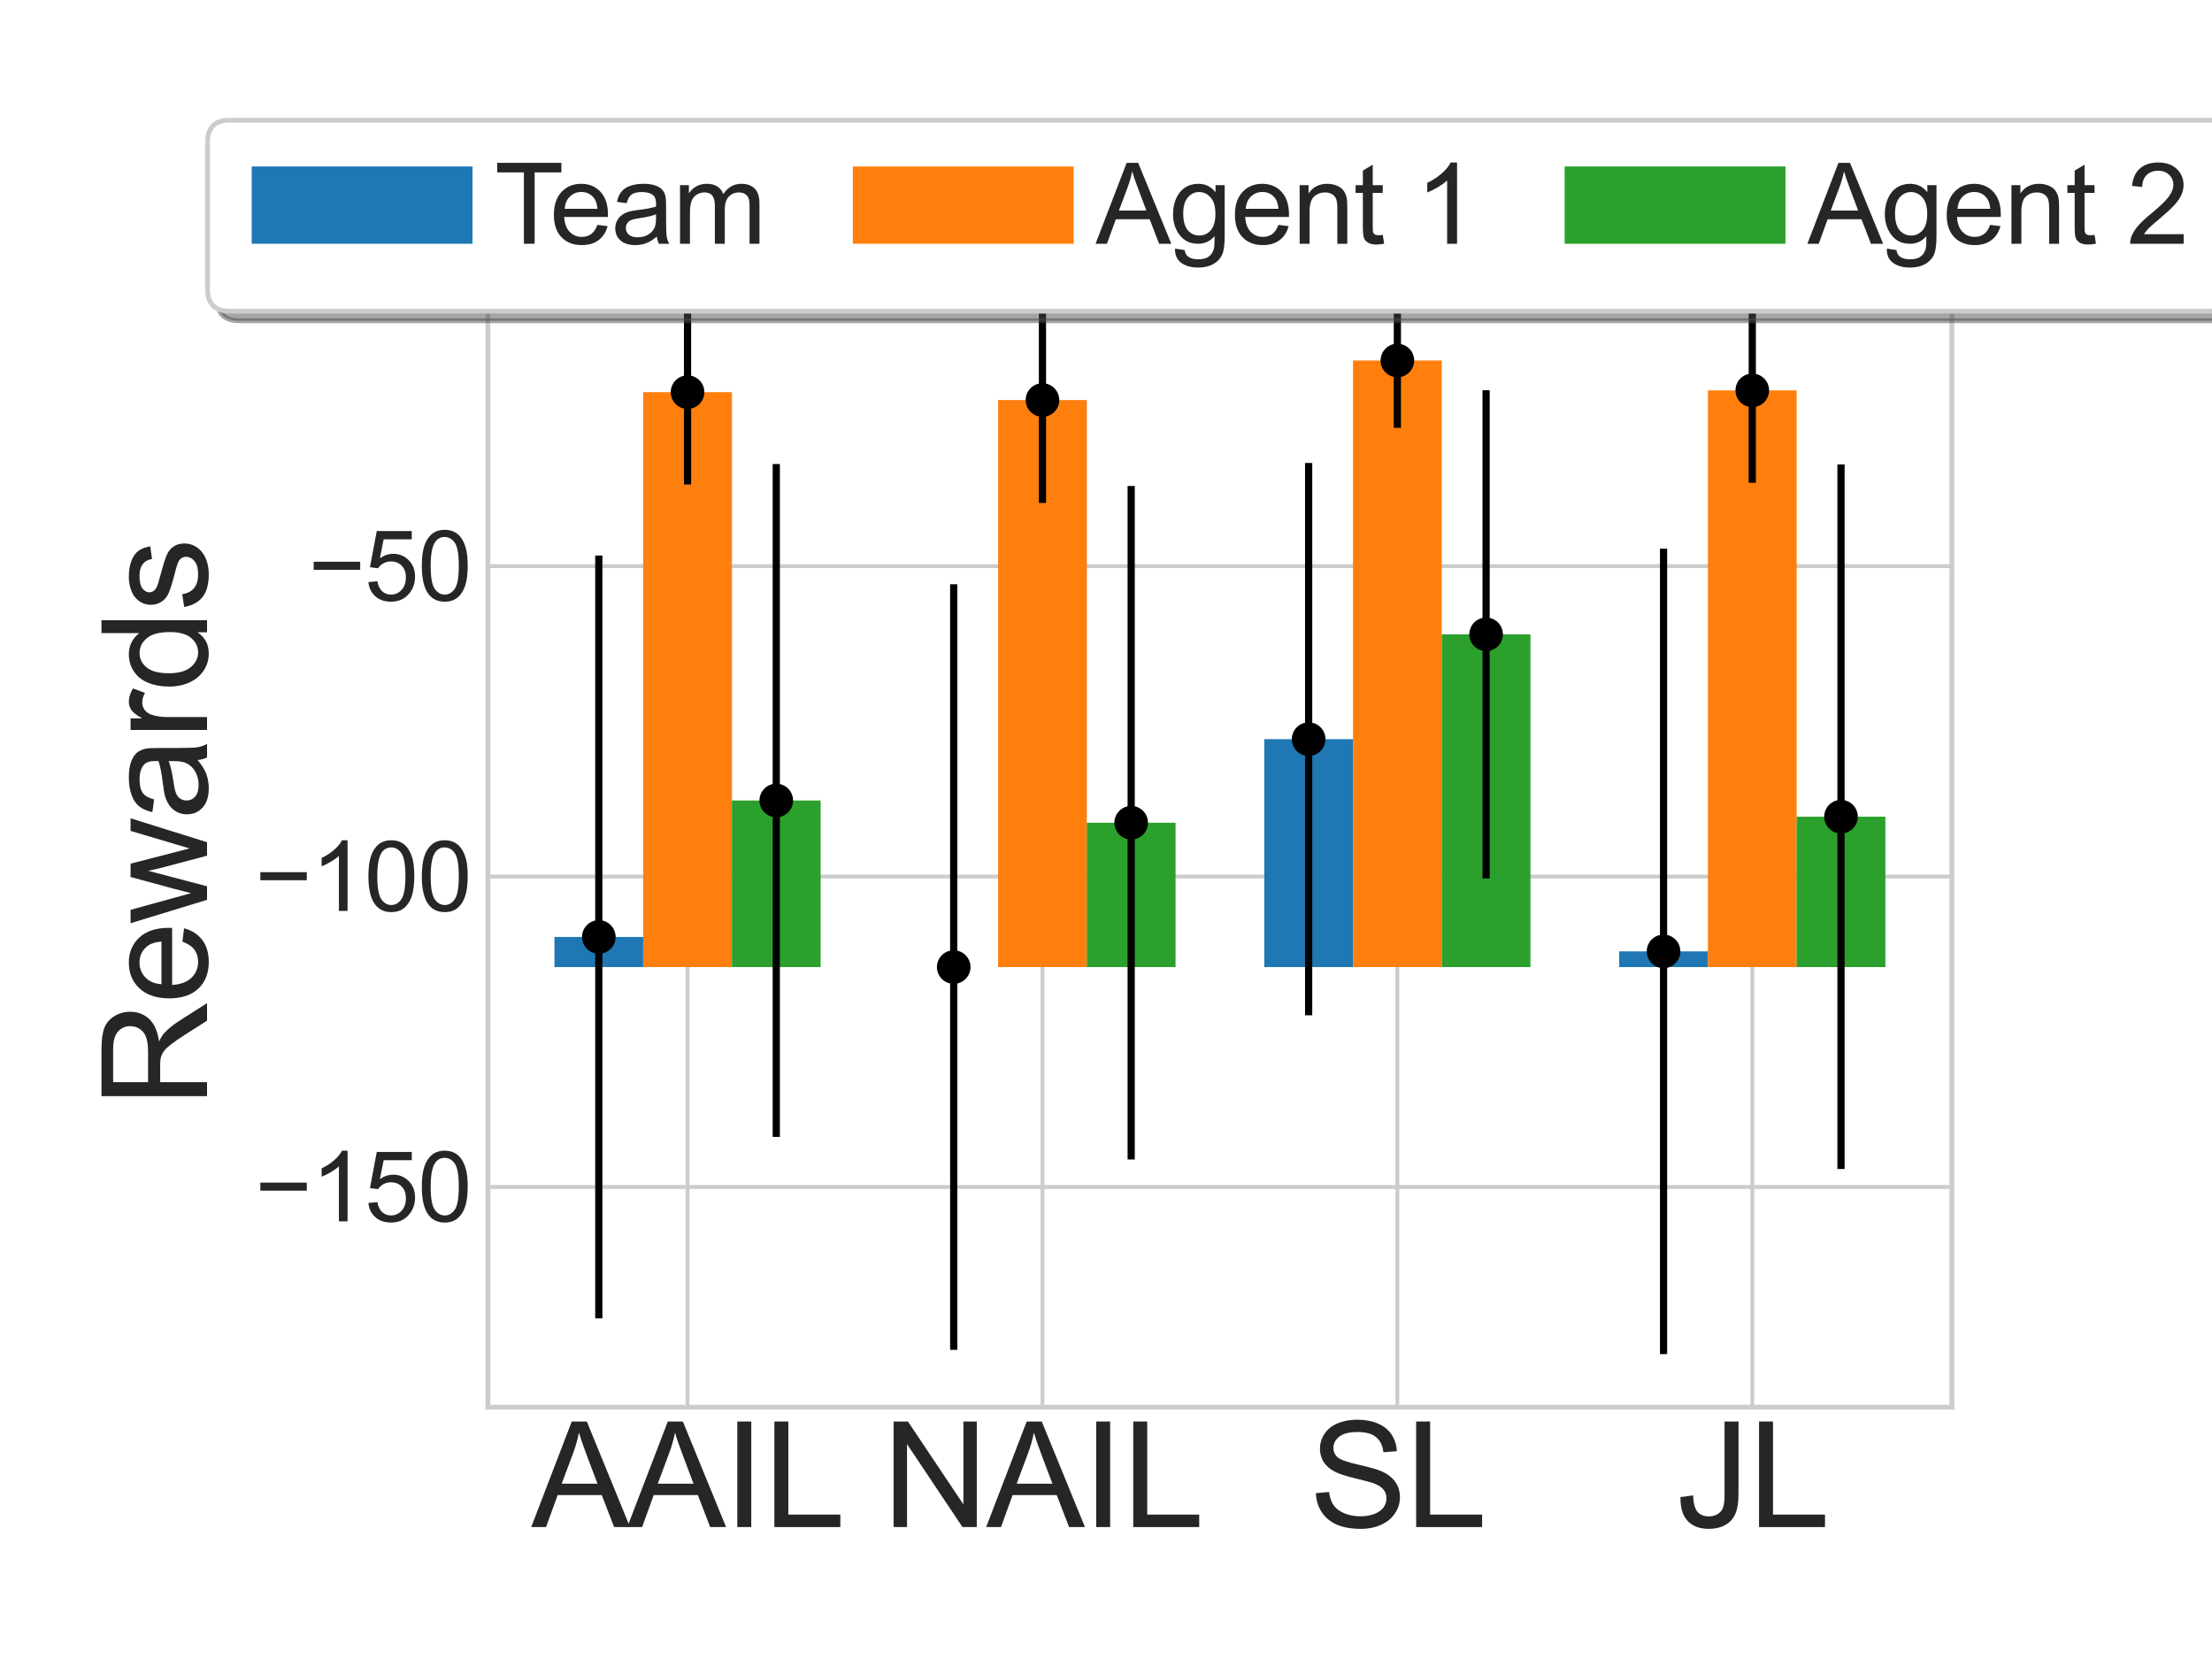 <?xml version="1.0" encoding="utf-8" standalone="no"?>
<!DOCTYPE svg PUBLIC "-//W3C//DTD SVG 1.1//EN"
  "http://www.w3.org/Graphics/SVG/1.1/DTD/svg11.dtd">
<svg xmlns:xlink="http://www.w3.org/1999/xlink" width="460.8pt" height="345.6pt" viewBox="0 0 460.8 345.6" xmlns="http://www.w3.org/2000/svg" version="1.1">
 <defs>
  <style type="text/css">*{stroke-linejoin: round; stroke-linecap: butt}</style>
 </defs>
 <g id="figure_1">
  <g id="patch_1">
   <path d="M 0 345.6 
L 460.8 345.6 
L 460.8 0 
L 0 0 
z
" style="fill: #ffffff"/>
  </g>
  <g id="axes_1">
   <g id="patch_2">
    <path d="M 101.64 293.14 
L 406.62 293.14 
L 406.62 50.017 
L 101.64 50.017 
z
" style="fill: #ffffff"/>
   </g>
   <g id="matplotlib.axis_1">
    <g id="xtick_1">
     <g id="line2d_1">
      <path d="M 143.228 293.14 
L 143.228 50.017 
" clip-path="url(#p0cd2809a4b)" style="fill: none; stroke: #cccccc; stroke-width: 0.8; stroke-linecap: round"/>
     </g>
     <g id="line2d_2"/>
     <g id="text_1">
      <!-- AAIL -->
      <g style="fill: #262626" transform="translate(110.709 318.113)scale(0.3 -0.3)">
       <defs>
        <path id="ArialMT-41" d="M -9 0 
L 1750 4581 
L 2403 4581 
L 4278 0 
L 3588 0 
L 3053 1388 
L 1138 1388 
L 634 0 
L -9 0 
z
M 1313 1881 
L 2866 1881 
L 2388 3150 
Q 2169 3728 2063 4100 
Q 1975 3659 1816 3225 
L 1313 1881 
z
" transform="scale(0.016)"/>
        <path id="ArialMT-49" d="M 597 0 
L 597 4581 
L 1203 4581 
L 1203 0 
L 597 0 
z
" transform="scale(0.016)"/>
        <path id="ArialMT-4c" d="M 469 0 
L 469 4581 
L 1075 4581 
L 1075 541 
L 3331 541 
L 3331 0 
L 469 0 
z
" transform="scale(0.016)"/>
       </defs>
       <use xlink:href="#ArialMT-41"/>
       <use xlink:href="#ArialMT-41" x="66.699"/>
       <use xlink:href="#ArialMT-49" x="133.398"/>
       <use xlink:href="#ArialMT-4c" x="161.182"/>
      </g>
     </g>
    </g>
    <g id="xtick_2">
     <g id="line2d_3">
      <path d="M 217.163 293.14 
L 217.163 50.017 
" clip-path="url(#p0cd2809a4b)" style="fill: none; stroke: #cccccc; stroke-width: 0.8; stroke-linecap: round"/>
     </g>
     <g id="line2d_4"/>
     <g id="text_2">
      <!-- NAIL -->
      <g style="fill: #262626" transform="translate(183.816 318.113)scale(0.3 -0.3)">
       <defs>
        <path id="ArialMT-4e" d="M 488 0 
L 488 4581 
L 1109 4581 
L 3516 984 
L 3516 4581 
L 4097 4581 
L 4097 0 
L 3475 0 
L 1069 3600 
L 1069 0 
L 488 0 
z
" transform="scale(0.016)"/>
       </defs>
       <use xlink:href="#ArialMT-4e"/>
       <use xlink:href="#ArialMT-41" x="72.217"/>
       <use xlink:href="#ArialMT-49" x="138.916"/>
       <use xlink:href="#ArialMT-4c" x="166.699"/>
      </g>
     </g>
    </g>
    <g id="xtick_3">
     <g id="line2d_5">
      <path d="M 291.097 293.14 
L 291.097 50.017 
" clip-path="url(#p0cd2809a4b)" style="fill: none; stroke: #cccccc; stroke-width: 0.8; stroke-linecap: round"/>
     </g>
     <g id="line2d_6"/>
     <g id="text_3">
      <!-- SL -->
      <g style="fill: #262626" transform="translate(272.75 318.113)scale(0.3 -0.3)">
       <defs>
        <path id="ArialMT-53" d="M 288 1472 
L 859 1522 
Q 900 1178 1048 958 
Q 1197 738 1509 602 
Q 1822 466 2213 466 
Q 2559 466 2825 569 
Q 3091 672 3220 851 
Q 3350 1031 3350 1244 
Q 3350 1459 3225 1620 
Q 3100 1781 2813 1891 
Q 2628 1963 1997 2114 
Q 1366 2266 1113 2400 
Q 784 2572 623 2826 
Q 463 3081 463 3397 
Q 463 3744 659 4045 
Q 856 4347 1234 4503 
Q 1613 4659 2075 4659 
Q 2584 4659 2973 4495 
Q 3363 4331 3572 4012 
Q 3781 3694 3797 3291 
L 3216 3247 
Q 3169 3681 2898 3903 
Q 2628 4125 2100 4125 
Q 1550 4125 1298 3923 
Q 1047 3722 1047 3438 
Q 1047 3191 1225 3031 
Q 1400 2872 2139 2705 
Q 2878 2538 3153 2413 
Q 3553 2228 3743 1945 
Q 3934 1663 3934 1294 
Q 3934 928 3725 604 
Q 3516 281 3123 101 
Q 2731 -78 2241 -78 
Q 1619 -78 1198 103 
Q 778 284 539 648 
Q 300 1013 288 1472 
z
" transform="scale(0.016)"/>
       </defs>
       <use xlink:href="#ArialMT-53"/>
       <use xlink:href="#ArialMT-4c" x="66.699"/>
      </g>
     </g>
    </g>
    <g id="xtick_4">
     <g id="line2d_7">
      <path d="M 365.032 293.14 
L 365.032 50.017 
" clip-path="url(#p0cd2809a4b)" style="fill: none; stroke: #cccccc; stroke-width: 0.8; stroke-linecap: round"/>
     </g>
     <g id="line2d_8"/>
     <g id="text_4">
      <!-- JL -->
      <g style="fill: #262626" transform="translate(349.19 318.113)scale(0.3 -0.3)">
       <defs>
        <path id="ArialMT-4a" d="M 184 1300 
L 731 1375 
Q 753 850 928 656 
Q 1103 463 1413 463 
Q 1641 463 1806 567 
Q 1972 672 2034 851 
Q 2097 1031 2097 1425 
L 2097 4581 
L 2703 4581 
L 2703 1459 
Q 2703 884 2564 568 
Q 2425 253 2123 87 
Q 1822 -78 1416 -78 
Q 813 -78 492 269 
Q 172 616 184 1300 
z
" transform="scale(0.016)"/>
       </defs>
       <use xlink:href="#ArialMT-4a"/>
       <use xlink:href="#ArialMT-4c" x="50"/>
      </g>
     </g>
    </g>
   </g>
   <g id="matplotlib.axis_2">
    <g id="ytick_1">
     <g id="line2d_9">
      <path d="M 101.64 247.272 
L 406.62 247.272 
" clip-path="url(#p0cd2809a4b)" style="fill: none; stroke: #cccccc; stroke-width: 0.8; stroke-linecap: round"/>
     </g>
     <g id="line2d_10"/>
     <g id="text_5">
      <!-- −150 -->
      <g style="fill: #262626" transform="translate(53.093 254.43)scale(0.2 -0.2)">
       <defs>
        <path id="ArialMT-2212" d="M 3381 1997 
L 356 1997 
L 356 2522 
L 3381 2522 
L 3381 1997 
z
" transform="scale(0.016)"/>
        <path id="ArialMT-31" d="M 2384 0 
L 1822 0 
L 1822 3584 
Q 1619 3391 1289 3197 
Q 959 3003 697 2906 
L 697 3450 
Q 1169 3672 1522 3987 
Q 1875 4303 2022 4600 
L 2384 4600 
L 2384 0 
z
" transform="scale(0.016)"/>
        <path id="ArialMT-35" d="M 266 1200 
L 856 1250 
Q 922 819 1161 601 
Q 1400 384 1738 384 
Q 2144 384 2425 690 
Q 2706 997 2706 1503 
Q 2706 1984 2436 2262 
Q 2166 2541 1728 2541 
Q 1456 2541 1237 2417 
Q 1019 2294 894 2097 
L 366 2166 
L 809 4519 
L 3088 4519 
L 3088 3981 
L 1259 3981 
L 1013 2750 
Q 1425 3038 1878 3038 
Q 2478 3038 2890 2622 
Q 3303 2206 3303 1553 
Q 3303 931 2941 478 
Q 2500 -78 1738 -78 
Q 1113 -78 717 272 
Q 322 622 266 1200 
z
" transform="scale(0.016)"/>
        <path id="ArialMT-30" d="M 266 2259 
Q 266 3072 433 3567 
Q 600 4063 929 4331 
Q 1259 4600 1759 4600 
Q 2128 4600 2406 4451 
Q 2684 4303 2865 4023 
Q 3047 3744 3150 3342 
Q 3253 2941 3253 2259 
Q 3253 1453 3087 958 
Q 2922 463 2592 192 
Q 2263 -78 1759 -78 
Q 1097 -78 719 397 
Q 266 969 266 2259 
z
M 844 2259 
Q 844 1131 1108 757 
Q 1372 384 1759 384 
Q 2147 384 2411 759 
Q 2675 1134 2675 2259 
Q 2675 3391 2411 3762 
Q 2147 4134 1753 4134 
Q 1366 4134 1134 3806 
Q 844 3388 844 2259 
z
" transform="scale(0.016)"/>
       </defs>
       <use xlink:href="#ArialMT-2212"/>
       <use xlink:href="#ArialMT-31" x="58.398"/>
       <use xlink:href="#ArialMT-35" x="114.014"/>
       <use xlink:href="#ArialMT-30" x="169.629"/>
      </g>
     </g>
    </g>
    <g id="ytick_2">
     <g id="line2d_11">
      <path d="M 101.64 182.604 
L 406.62 182.604 
" clip-path="url(#p0cd2809a4b)" style="fill: none; stroke: #cccccc; stroke-width: 0.8; stroke-linecap: round"/>
     </g>
     <g id="line2d_12"/>
     <g id="text_6">
      <!-- −100 -->
      <g style="fill: #262626" transform="translate(53.093 189.761)scale(0.2 -0.2)">
       <use xlink:href="#ArialMT-2212"/>
       <use xlink:href="#ArialMT-31" x="58.398"/>
       <use xlink:href="#ArialMT-30" x="114.014"/>
       <use xlink:href="#ArialMT-30" x="169.629"/>
      </g>
     </g>
    </g>
    <g id="ytick_3">
     <g id="line2d_13">
      <path d="M 101.64 117.935 
L 406.62 117.935 
" clip-path="url(#p0cd2809a4b)" style="fill: none; stroke: #cccccc; stroke-width: 0.8; stroke-linecap: round"/>
     </g>
     <g id="line2d_14"/>
     <g id="text_7">
      <!-- −50 -->
      <g style="fill: #262626" transform="translate(64.215 125.093)scale(0.2 -0.2)">
       <use xlink:href="#ArialMT-2212"/>
       <use xlink:href="#ArialMT-35" x="58.398"/>
       <use xlink:href="#ArialMT-30" x="114.014"/>
      </g>
     </g>
    </g>
    <g id="ytick_4">
     <g id="line2d_15">
      <path d="M 101.64 53.266 
L 406.62 53.266 
" clip-path="url(#p0cd2809a4b)" style="fill: none; stroke: #cccccc; stroke-width: 0.8; stroke-linecap: round"/>
     </g>
     <g id="line2d_16"/>
     <g id="text_8">
      <!-- 0 -->
      <g style="fill: #262626" transform="translate(87.018 60.424)scale(0.2 -0.2)">
       <use xlink:href="#ArialMT-30"/>
      </g>
     </g>
    </g>
    <g id="text_9">
     <!-- Rewards -->
     <g style="fill: #262626" transform="translate(43.131 230.763)rotate(-90)scale(0.3 -0.3)">
      <defs>
       <path id="ArialMT-52" d="M 503 0 
L 503 4581 
L 2534 4581 
Q 3147 4581 3465 4457 
Q 3784 4334 3975 4021 
Q 4166 3709 4166 3331 
Q 4166 2844 3850 2509 
Q 3534 2175 2875 2084 
Q 3116 1969 3241 1856 
Q 3506 1613 3744 1247 
L 4541 0 
L 3778 0 
L 3172 953 
Q 2906 1366 2734 1584 
Q 2563 1803 2427 1890 
Q 2291 1978 2150 2013 
Q 2047 2034 1813 2034 
L 1109 2034 
L 1109 0 
L 503 0 
z
M 1109 2559 
L 2413 2559 
Q 2828 2559 3062 2645 
Q 3297 2731 3419 2920 
Q 3541 3109 3541 3331 
Q 3541 3656 3305 3865 
Q 3069 4075 2559 4075 
L 1109 4075 
L 1109 2559 
z
" transform="scale(0.016)"/>
       <path id="ArialMT-65" d="M 2694 1069 
L 3275 997 
Q 3138 488 2766 206 
Q 2394 -75 1816 -75 
Q 1088 -75 661 373 
Q 234 822 234 1631 
Q 234 2469 665 2931 
Q 1097 3394 1784 3394 
Q 2450 3394 2872 2941 
Q 3294 2488 3294 1666 
Q 3294 1616 3291 1516 
L 816 1516 
Q 847 969 1125 678 
Q 1403 388 1819 388 
Q 2128 388 2347 550 
Q 2566 713 2694 1069 
z
M 847 1978 
L 2700 1978 
Q 2663 2397 2488 2606 
Q 2219 2931 1791 2931 
Q 1403 2931 1139 2672 
Q 875 2413 847 1978 
z
" transform="scale(0.016)"/>
       <path id="ArialMT-77" d="M 1034 0 
L 19 3319 
L 600 3319 
L 1128 1403 
L 1325 691 
Q 1338 744 1497 1375 
L 2025 3319 
L 2603 3319 
L 3100 1394 
L 3266 759 
L 3456 1400 
L 4025 3319 
L 4572 3319 
L 3534 0 
L 2950 0 
L 2422 1988 
L 2294 2553 
L 1622 0 
L 1034 0 
z
" transform="scale(0.016)"/>
       <path id="ArialMT-61" d="M 2588 409 
Q 2275 144 1986 34 
Q 1697 -75 1366 -75 
Q 819 -75 525 192 
Q 231 459 231 875 
Q 231 1119 342 1320 
Q 453 1522 633 1644 
Q 813 1766 1038 1828 
Q 1203 1872 1538 1913 
Q 2219 1994 2541 2106 
Q 2544 2222 2544 2253 
Q 2544 2597 2384 2738 
Q 2169 2928 1744 2928 
Q 1347 2928 1158 2789 
Q 969 2650 878 2297 
L 328 2372 
Q 403 2725 575 2942 
Q 747 3159 1072 3276 
Q 1397 3394 1825 3394 
Q 2250 3394 2515 3294 
Q 2781 3194 2906 3042 
Q 3031 2891 3081 2659 
Q 3109 2516 3109 2141 
L 3109 1391 
Q 3109 606 3145 398 
Q 3181 191 3288 0 
L 2700 0 
Q 2613 175 2588 409 
z
M 2541 1666 
Q 2234 1541 1622 1453 
Q 1275 1403 1131 1340 
Q 988 1278 909 1158 
Q 831 1038 831 891 
Q 831 666 1001 516 
Q 1172 366 1500 366 
Q 1825 366 2078 508 
Q 2331 650 2450 897 
Q 2541 1088 2541 1459 
L 2541 1666 
z
" transform="scale(0.016)"/>
       <path id="ArialMT-72" d="M 416 0 
L 416 3319 
L 922 3319 
L 922 2816 
Q 1116 3169 1280 3281 
Q 1444 3394 1641 3394 
Q 1925 3394 2219 3213 
L 2025 2691 
Q 1819 2813 1613 2813 
Q 1428 2813 1281 2702 
Q 1134 2591 1072 2394 
Q 978 2094 978 1738 
L 978 0 
L 416 0 
z
" transform="scale(0.016)"/>
       <path id="ArialMT-64" d="M 2575 0 
L 2575 419 
Q 2259 -75 1647 -75 
Q 1250 -75 917 144 
Q 584 363 401 755 
Q 219 1147 219 1656 
Q 219 2153 384 2558 
Q 550 2963 881 3178 
Q 1213 3394 1622 3394 
Q 1922 3394 2156 3267 
Q 2391 3141 2538 2938 
L 2538 4581 
L 3097 4581 
L 3097 0 
L 2575 0 
z
M 797 1656 
Q 797 1019 1065 703 
Q 1334 388 1700 388 
Q 2069 388 2326 689 
Q 2584 991 2584 1609 
Q 2584 2291 2321 2609 
Q 2059 2928 1675 2928 
Q 1300 2928 1048 2622 
Q 797 2316 797 1656 
z
" transform="scale(0.016)"/>
       <path id="ArialMT-73" d="M 197 991 
L 753 1078 
Q 800 744 1014 566 
Q 1228 388 1613 388 
Q 2000 388 2187 545 
Q 2375 703 2375 916 
Q 2375 1106 2209 1216 
Q 2094 1291 1634 1406 
Q 1016 1563 777 1677 
Q 538 1791 414 1992 
Q 291 2194 291 2438 
Q 291 2659 392 2848 
Q 494 3038 669 3163 
Q 800 3259 1026 3326 
Q 1253 3394 1513 3394 
Q 1903 3394 2198 3281 
Q 2494 3169 2634 2976 
Q 2775 2784 2828 2463 
L 2278 2388 
Q 2241 2644 2061 2787 
Q 1881 2931 1553 2931 
Q 1166 2931 1000 2803 
Q 834 2675 834 2503 
Q 834 2394 903 2306 
Q 972 2216 1119 2156 
Q 1203 2125 1616 2013 
Q 2213 1853 2448 1751 
Q 2684 1650 2818 1456 
Q 2953 1263 2953 975 
Q 2953 694 2789 445 
Q 2625 197 2315 61 
Q 2006 -75 1616 -75 
Q 969 -75 630 194 
Q 291 463 197 991 
z
" transform="scale(0.016)"/>
      </defs>
      <use xlink:href="#ArialMT-52"/>
      <use xlink:href="#ArialMT-65" x="72.217"/>
      <use xlink:href="#ArialMT-77" x="127.832"/>
      <use xlink:href="#ArialMT-61" x="200.049"/>
      <use xlink:href="#ArialMT-72" x="255.664"/>
      <use xlink:href="#ArialMT-64" x="288.965"/>
      <use xlink:href="#ArialMT-73" x="344.58"/>
     </g>
    </g>
   </g>
   <g id="patch_3">
    <path d="M 115.503 201.46 
L 133.986 201.46 
L 133.986 195.183 
L 115.503 195.183 
z
" clip-path="url(#p0cd2809a4b)" style="fill: #1f77b4"/>
   </g>
   <g id="patch_4">
    <path d="M 189.437 201.46 
L 207.921 201.46 
L 207.921 201.46 
L 189.437 201.46 
z
" clip-path="url(#p0cd2809a4b)" style="fill: #1f77b4"/>
   </g>
   <g id="patch_5">
    <path d="M 263.372 201.46 
L 281.855 201.46 
L 281.855 153.978 
L 263.372 153.978 
z
" clip-path="url(#p0cd2809a4b)" style="fill: #1f77b4"/>
   </g>
   <g id="patch_6">
    <path d="M 337.306 201.46 
L 355.79 201.46 
L 355.79 198.188 
L 337.306 198.188 
z
" clip-path="url(#p0cd2809a4b)" style="fill: #1f77b4"/>
   </g>
   <g id="patch_7">
    <path d="M 133.986 201.46 
L 152.47 201.46 
L 152.47 81.693 
L 133.986 81.693 
z
" clip-path="url(#p0cd2809a4b)" style="fill: #ff7f0e"/>
   </g>
   <g id="patch_8">
    <path d="M 207.921 201.46 
L 226.405 201.46 
L 226.405 83.337 
L 207.921 83.337 
z
" clip-path="url(#p0cd2809a4b)" style="fill: #ff7f0e"/>
   </g>
   <g id="patch_9">
    <path d="M 281.855 201.46 
L 300.339 201.46 
L 300.339 75.099 
L 281.855 75.099 
z
" clip-path="url(#p0cd2809a4b)" style="fill: #ff7f0e"/>
   </g>
   <g id="patch_10">
    <path d="M 355.79 201.46 
L 374.274 201.46 
L 374.274 81.322 
L 355.79 81.322 
z
" clip-path="url(#p0cd2809a4b)" style="fill: #ff7f0e"/>
   </g>
   <g id="patch_11">
    <path d="M 152.47 201.46 
L 170.954 201.46 
L 170.954 166.757 
L 152.47 166.757 
z
" clip-path="url(#p0cd2809a4b)" style="fill: #2ca02c"/>
   </g>
   <g id="patch_12">
    <path d="M 226.405 201.46 
L 244.888 201.46 
L 244.888 171.389 
L 226.405 171.389 
z
" clip-path="url(#p0cd2809a4b)" style="fill: #2ca02c"/>
   </g>
   <g id="patch_13">
    <path d="M 300.339 201.46 
L 318.823 201.46 
L 318.823 132.146 
L 300.339 132.146 
z
" clip-path="url(#p0cd2809a4b)" style="fill: #2ca02c"/>
   </g>
   <g id="patch_14">
    <path d="M 374.274 201.46 
L 392.757 201.46 
L 392.757 170.132 
L 374.274 170.132 
z
" clip-path="url(#p0cd2809a4b)" style="fill: #2ca02c"/>
   </g>
   <g id="LineCollection_1">
    <path d="M 124.745 274.636 
L 124.745 115.731 
" clip-path="url(#p0cd2809a4b)" style="fill: none; stroke: #000000; stroke-width: 1.5"/>
    <path d="M 198.679 281.204 
L 198.679 121.715 
" clip-path="url(#p0cd2809a4b)" style="fill: none; stroke: #000000; stroke-width: 1.5"/>
    <path d="M 272.614 211.502 
L 272.614 96.453 
" clip-path="url(#p0cd2809a4b)" style="fill: none; stroke: #000000; stroke-width: 1.5"/>
    <path d="M 346.548 282.089 
L 346.548 114.287 
" clip-path="url(#p0cd2809a4b)" style="fill: none; stroke: #000000; stroke-width: 1.5"/>
   </g>
   <g id="LineCollection_2">
    <path d="M 143.228 100.918 
L 143.228 62.468 
" clip-path="url(#p0cd2809a4b)" style="fill: none; stroke: #000000; stroke-width: 1.5"/>
    <path d="M 217.163 104.765 
L 217.163 61.909 
" clip-path="url(#p0cd2809a4b)" style="fill: none; stroke: #000000; stroke-width: 1.5"/>
    <path d="M 291.097 89.129 
L 291.097 61.068 
" clip-path="url(#p0cd2809a4b)" style="fill: none; stroke: #000000; stroke-width: 1.5"/>
    <path d="M 365.032 100.576 
L 365.032 62.068 
" clip-path="url(#p0cd2809a4b)" style="fill: none; stroke: #000000; stroke-width: 1.5"/>
   </g>
   <g id="LineCollection_3">
    <path d="M 161.712 236.845 
L 161.712 96.669 
" clip-path="url(#p0cd2809a4b)" style="fill: none; stroke: #000000; stroke-width: 1.5"/>
    <path d="M 235.646 241.541 
L 235.646 101.238 
" clip-path="url(#p0cd2809a4b)" style="fill: none; stroke: #000000; stroke-width: 1.5"/>
    <path d="M 309.581 182.994 
L 309.581 81.297 
" clip-path="url(#p0cd2809a4b)" style="fill: none; stroke: #000000; stroke-width: 1.5"/>
    <path d="M 383.515 243.527 
L 383.515 96.738 
" clip-path="url(#p0cd2809a4b)" style="fill: none; stroke: #000000; stroke-width: 1.5"/>
   </g>
   <g id="line2d_17">
    <defs>
     <path id="m43cb2dc3c2" d="M 0 3 
C 0.796 3 1.559 2.684 2.121 2.121 
C 2.684 1.559 3 0.796 3 0 
C 3 -0.796 2.684 -1.559 2.121 -2.121 
C 1.559 -2.684 0.796 -3 0 -3 
C -0.796 -3 -1.559 -2.684 -2.121 -2.121 
C -2.684 -1.559 -3 -0.796 -3 0 
C -3 0.796 -2.684 1.559 -2.121 2.121 
C -1.559 2.684 -0.796 3 0 3 
z
" style="stroke: #000000"/>
    </defs>
    <g clip-path="url(#p0cd2809a4b)">
     <use xlink:href="#m43cb2dc3c2" x="124.745" y="195.183" style="stroke: #000000"/>
     <use xlink:href="#m43cb2dc3c2" x="198.679" y="201.46" style="stroke: #000000"/>
     <use xlink:href="#m43cb2dc3c2" x="272.614" y="153.978" style="stroke: #000000"/>
     <use xlink:href="#m43cb2dc3c2" x="346.548" y="198.188" style="stroke: #000000"/>
    </g>
   </g>
   <g id="line2d_18">
    <g clip-path="url(#p0cd2809a4b)">
     <use xlink:href="#m43cb2dc3c2" x="143.228" y="81.693" style="stroke: #000000"/>
     <use xlink:href="#m43cb2dc3c2" x="217.163" y="83.337" style="stroke: #000000"/>
     <use xlink:href="#m43cb2dc3c2" x="291.097" y="75.099" style="stroke: #000000"/>
     <use xlink:href="#m43cb2dc3c2" x="365.032" y="81.322" style="stroke: #000000"/>
    </g>
   </g>
   <g id="line2d_19">
    <g clip-path="url(#p0cd2809a4b)">
     <use xlink:href="#m43cb2dc3c2" x="161.712" y="166.757" style="stroke: #000000"/>
     <use xlink:href="#m43cb2dc3c2" x="235.646" y="171.389" style="stroke: #000000"/>
     <use xlink:href="#m43cb2dc3c2" x="309.581" y="132.146" style="stroke: #000000"/>
     <use xlink:href="#m43cb2dc3c2" x="383.515" y="170.132" style="stroke: #000000"/>
    </g>
   </g>
   <g id="patch_15">
    <path d="M 101.64 293.14 
L 101.64 50.017 
" style="fill: none; stroke: #cccccc; stroke-linejoin: miter; stroke-linecap: square"/>
   </g>
   <g id="patch_16">
    <path d="M 406.62 293.14 
L 406.62 50.017 
" style="fill: none; stroke: #cccccc; stroke-linejoin: miter; stroke-linecap: square"/>
   </g>
   <g id="patch_17">
    <path d="M 101.64 293.14 
L 406.62 293.14 
" style="fill: none; stroke: #cccccc; stroke-linejoin: miter; stroke-linecap: square"/>
   </g>
   <g id="patch_18">
    <path d="M 101.64 50.017 
L 406.62 50.017 
" style="fill: none; stroke: #cccccc; stroke-linejoin: miter; stroke-linecap: square"/>
   </g>
   <g id="legend_1">
    <g id="patch_19">
     <path d="M 49.834 66.82 
L 462.426 66.82 
Q 467.026 66.82 467.026 62.22 
L 467.026 31.648 
Q 467.026 27.048 462.426 27.048 
L 49.834 27.048 
Q 45.234 27.048 45.234 31.648 
L 45.234 62.22 
Q 45.234 66.82 49.834 66.82 
z
" style="fill: #4c4c4c; opacity: 0.5; stroke: #4c4c4c; stroke-linejoin: miter"/>
    </g>
    <g id="patch_20">
     <path d="M 47.834 64.82 
L 460.426 64.82 
Q 465.026 64.82 465.026 60.22 
L 465.026 29.648 
Q 465.026 25.048 460.426 25.048 
L 47.834 25.048 
Q 43.234 25.048 43.234 29.648 
L 43.234 60.22 
Q 43.234 64.82 47.834 64.82 
z
" style="fill: #ffffff; stroke: #cccccc; stroke-linejoin: miter"/>
    </g>
    <g id="patch_21">
     <path d="M 52.434 50.78 
L 98.434 50.78 
L 98.434 34.68 
L 52.434 34.68 
z
" style="fill: #1f77b4"/>
    </g>
    <g id="text_10">
     <!-- Team -->
     <g style="fill: #262626" transform="translate(103.034 50.78)scale(0.23 -0.23)">
      <defs>
       <path id="ArialMT-54" d="M 1659 0 
L 1659 4041 
L 150 4041 
L 150 4581 
L 3781 4581 
L 3781 4041 
L 2266 4041 
L 2266 0 
L 1659 0 
z
" transform="scale(0.016)"/>
       <path id="ArialMT-6d" d="M 422 0 
L 422 3319 
L 925 3319 
L 925 2853 
Q 1081 3097 1340 3245 
Q 1600 3394 1931 3394 
Q 2300 3394 2536 3241 
Q 2772 3088 2869 2813 
Q 3263 3394 3894 3394 
Q 4388 3394 4653 3120 
Q 4919 2847 4919 2278 
L 4919 0 
L 4359 0 
L 4359 2091 
Q 4359 2428 4304 2576 
Q 4250 2725 4106 2815 
Q 3963 2906 3769 2906 
Q 3419 2906 3187 2673 
Q 2956 2441 2956 1928 
L 2956 0 
L 2394 0 
L 2394 2156 
Q 2394 2531 2256 2718 
Q 2119 2906 1806 2906 
Q 1569 2906 1367 2781 
Q 1166 2656 1075 2415 
Q 984 2175 984 1722 
L 984 0 
L 422 0 
z
" transform="scale(0.016)"/>
      </defs>
      <use xlink:href="#ArialMT-54"/>
      <use xlink:href="#ArialMT-65" x="49.959"/>
      <use xlink:href="#ArialMT-61" x="105.574"/>
      <use xlink:href="#ArialMT-6d" x="161.189"/>
     </g>
    </g>
    <g id="patch_22">
     <path d="M 177.662 50.78 
L 223.662 50.78 
L 223.662 34.68 
L 177.662 34.68 
z
" style="fill: #ff7f0e"/>
    </g>
    <g id="text_11">
     <!-- Agent 1 -->
     <g style="fill: #262626" transform="translate(228.262 50.78)scale(0.23 -0.23)">
      <defs>
       <path id="ArialMT-67" d="M 319 -275 
L 866 -356 
Q 900 -609 1056 -725 
Q 1266 -881 1628 -881 
Q 2019 -881 2231 -725 
Q 2444 -569 2519 -288 
Q 2563 -116 2559 434 
Q 2191 0 1641 0 
Q 956 0 581 494 
Q 206 988 206 1678 
Q 206 2153 378 2554 
Q 550 2956 876 3175 
Q 1203 3394 1644 3394 
Q 2231 3394 2613 2919 
L 2613 3319 
L 3131 3319 
L 3131 450 
Q 3131 -325 2973 -648 
Q 2816 -972 2473 -1159 
Q 2131 -1347 1631 -1347 
Q 1038 -1347 672 -1080 
Q 306 -813 319 -275 
z
M 784 1719 
Q 784 1066 1043 766 
Q 1303 466 1694 466 
Q 2081 466 2343 764 
Q 2606 1063 2606 1700 
Q 2606 2309 2336 2618 
Q 2066 2928 1684 2928 
Q 1309 2928 1046 2623 
Q 784 2319 784 1719 
z
" transform="scale(0.016)"/>
       <path id="ArialMT-6e" d="M 422 0 
L 422 3319 
L 928 3319 
L 928 2847 
Q 1294 3394 1984 3394 
Q 2284 3394 2536 3286 
Q 2788 3178 2913 3003 
Q 3038 2828 3088 2588 
Q 3119 2431 3119 2041 
L 3119 0 
L 2556 0 
L 2556 2019 
Q 2556 2363 2490 2533 
Q 2425 2703 2258 2804 
Q 2091 2906 1866 2906 
Q 1506 2906 1245 2678 
Q 984 2450 984 1813 
L 984 0 
L 422 0 
z
" transform="scale(0.016)"/>
       <path id="ArialMT-74" d="M 1650 503 
L 1731 6 
Q 1494 -44 1306 -44 
Q 1000 -44 831 53 
Q 663 150 594 308 
Q 525 466 525 972 
L 525 2881 
L 113 2881 
L 113 3319 
L 525 3319 
L 525 4141 
L 1084 4478 
L 1084 3319 
L 1650 3319 
L 1650 2881 
L 1084 2881 
L 1084 941 
Q 1084 700 1114 631 
Q 1144 563 1211 522 
Q 1278 481 1403 481 
Q 1497 481 1650 503 
z
" transform="scale(0.016)"/>
       <path id="ArialMT-20" transform="scale(0.016)"/>
      </defs>
      <use xlink:href="#ArialMT-41"/>
      <use xlink:href="#ArialMT-67" x="66.699"/>
      <use xlink:href="#ArialMT-65" x="122.314"/>
      <use xlink:href="#ArialMT-6e" x="177.93"/>
      <use xlink:href="#ArialMT-74" x="233.545"/>
      <use xlink:href="#ArialMT-20" x="261.328"/>
      <use xlink:href="#ArialMT-31" x="289.111"/>
     </g>
    </g>
    <g id="patch_23">
     <path d="M 325.944 50.78 
L 371.944 50.78 
L 371.944 34.68 
L 325.944 34.68 
z
" style="fill: #2ca02c"/>
    </g>
    <g id="text_12">
     <!-- Agent 2 -->
     <g style="fill: #262626" transform="translate(376.544 50.78)scale(0.23 -0.23)">
      <defs>
       <path id="ArialMT-32" d="M 3222 541 
L 3222 0 
L 194 0 
Q 188 203 259 391 
Q 375 700 629 1000 
Q 884 1300 1366 1694 
Q 2113 2306 2375 2664 
Q 2638 3022 2638 3341 
Q 2638 3675 2398 3904 
Q 2159 4134 1775 4134 
Q 1369 4134 1125 3890 
Q 881 3647 878 3216 
L 300 3275 
Q 359 3922 746 4261 
Q 1134 4600 1788 4600 
Q 2447 4600 2831 4234 
Q 3216 3869 3216 3328 
Q 3216 3053 3103 2787 
Q 2991 2522 2730 2228 
Q 2469 1934 1863 1422 
Q 1356 997 1212 845 
Q 1069 694 975 541 
L 3222 541 
z
" transform="scale(0.016)"/>
      </defs>
      <use xlink:href="#ArialMT-41"/>
      <use xlink:href="#ArialMT-67" x="66.699"/>
      <use xlink:href="#ArialMT-65" x="122.314"/>
      <use xlink:href="#ArialMT-6e" x="177.93"/>
      <use xlink:href="#ArialMT-74" x="233.545"/>
      <use xlink:href="#ArialMT-20" x="261.328"/>
      <use xlink:href="#ArialMT-32" x="289.111"/>
     </g>
    </g>
   </g>
  </g>
 </g>
 <defs>
  <clipPath id="p0cd2809a4b">
   <rect x="101.64" y="50.017" width="304.98" height="243.123"/>
  </clipPath>
 </defs>
</svg>
